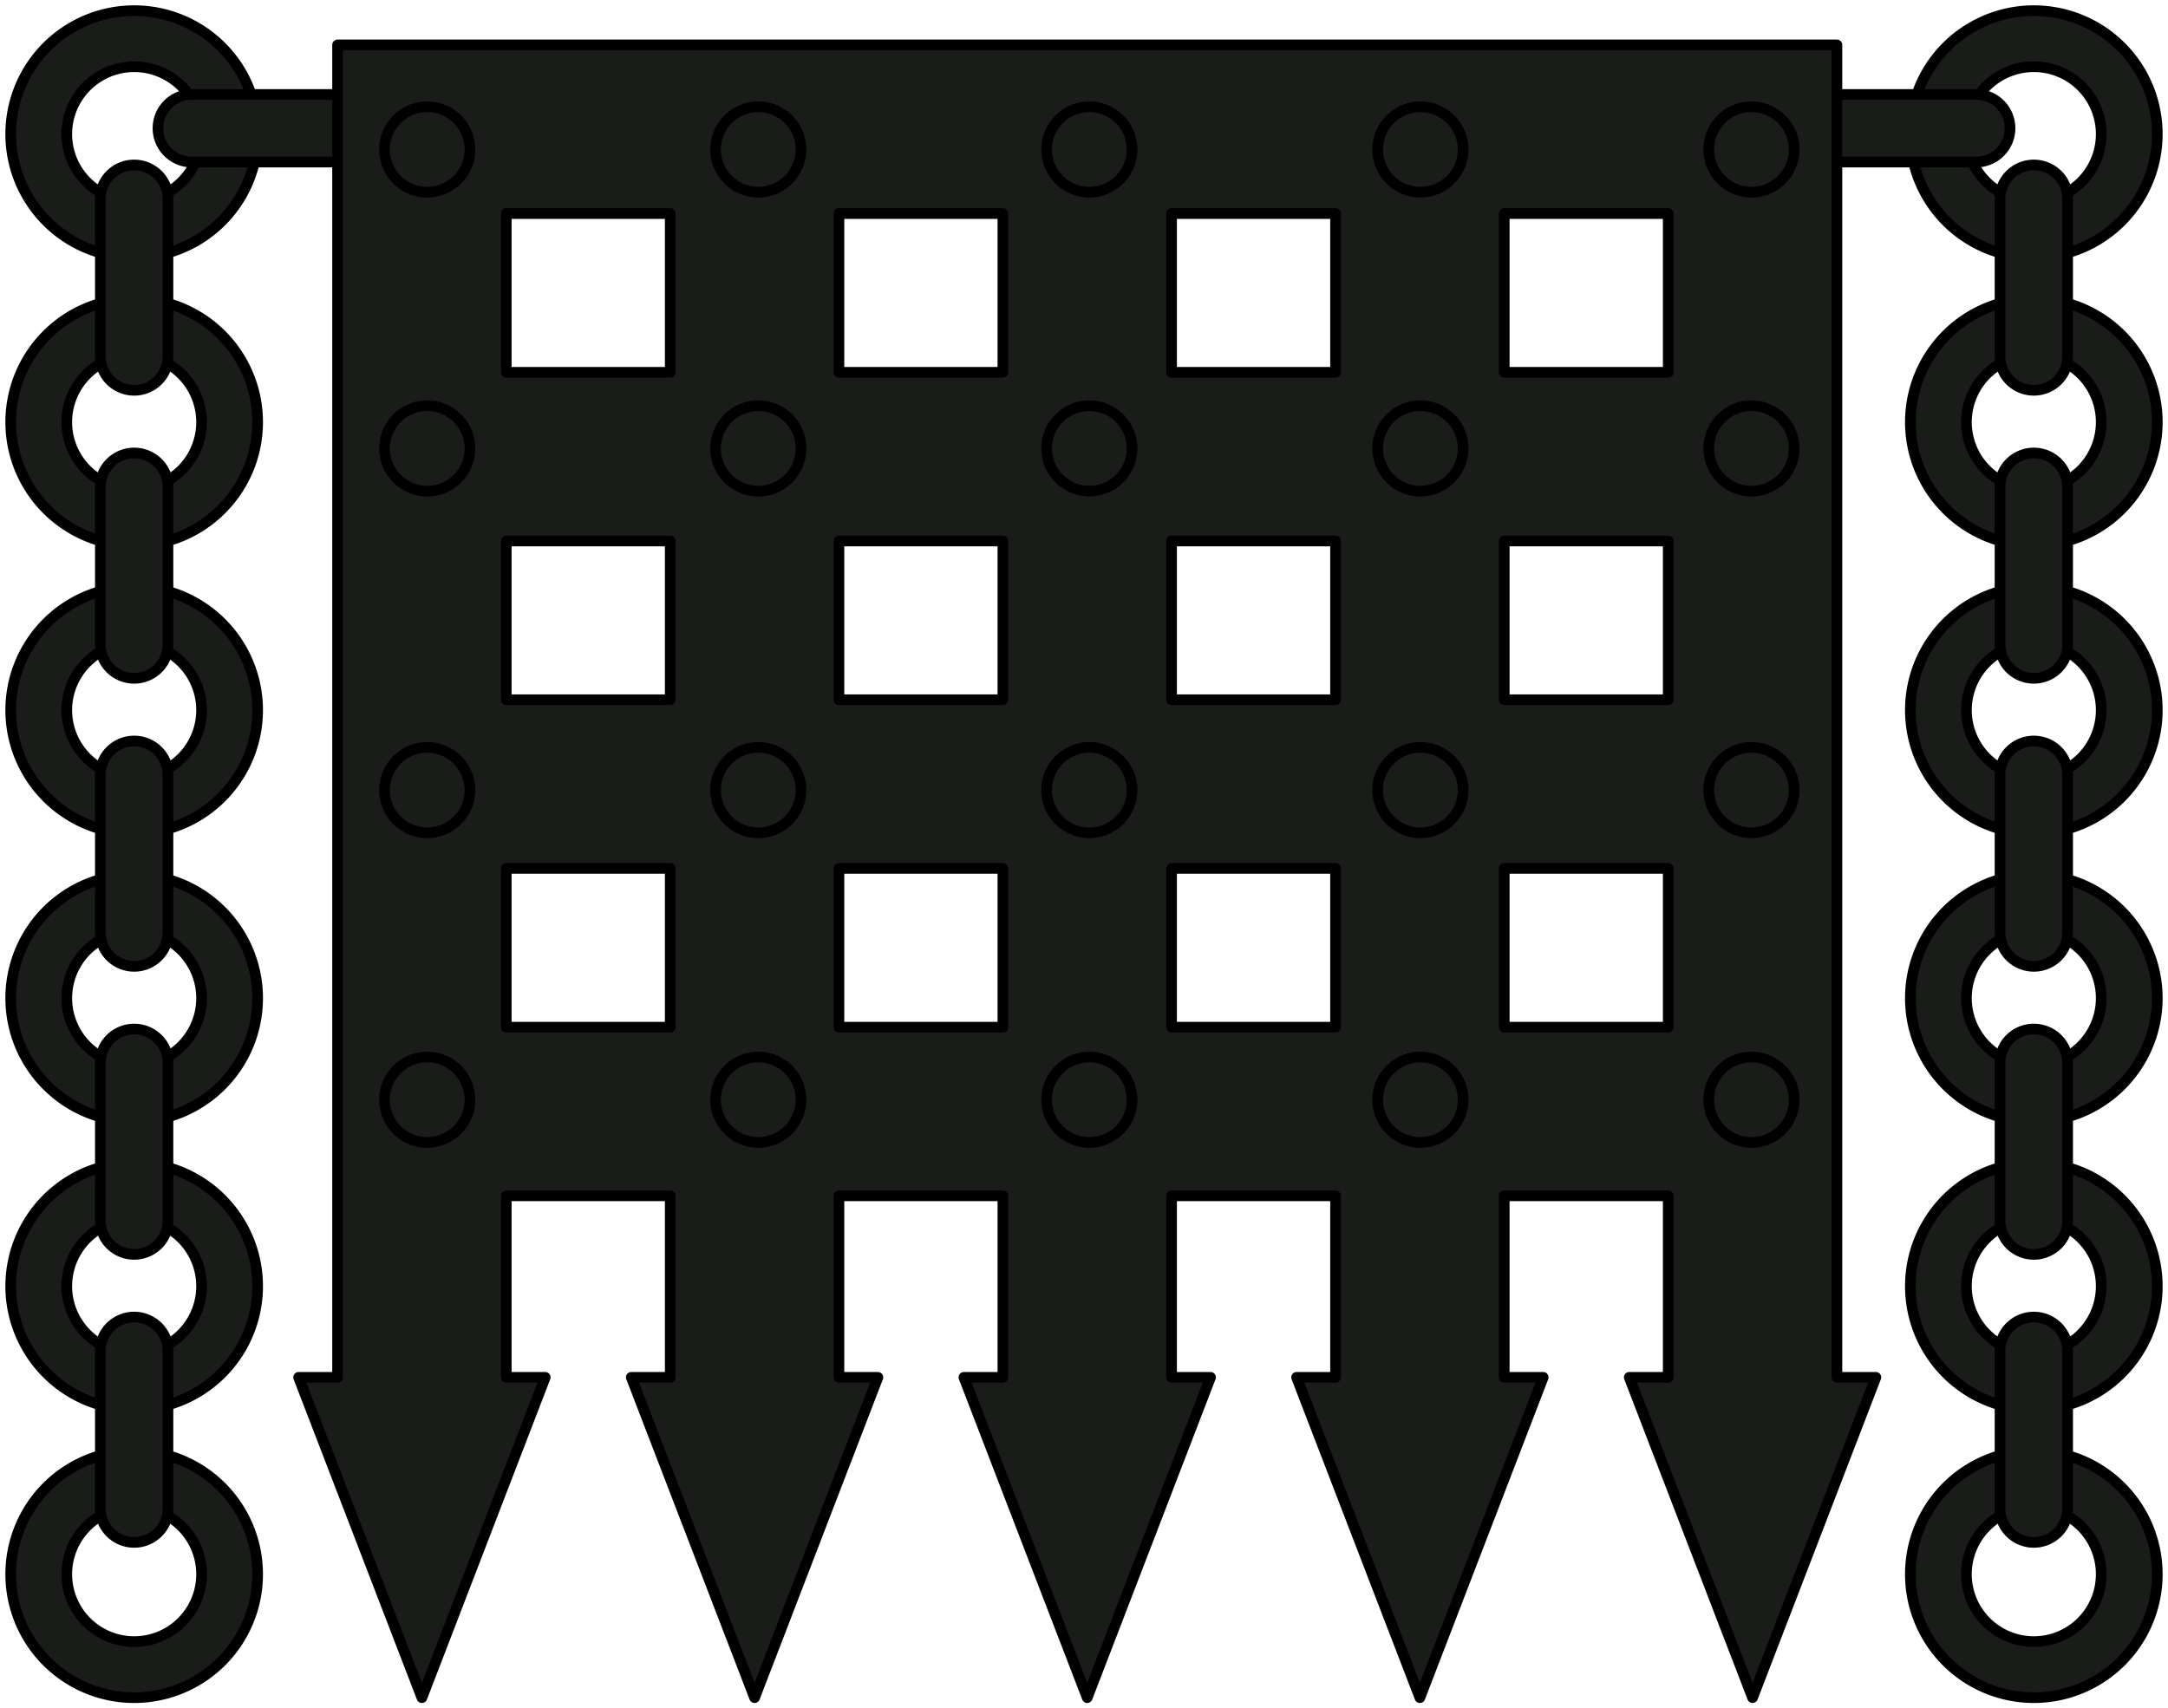 <?xml version="1.0" encoding="UTF-8" standalone="no"?>
<!-- Generated by Microsoft Visio 11.0, SVG Export, v1.0 Portcullis.svg Page-1 -->

<svg
   xmlns:v="http://schemas.microsoft.com/visio/2003/SVGExtensions/"
   xmlns:dc="http://purl.org/dc/elements/1.1/"
   xmlns:cc="http://creativecommons.org/ns#"
   xmlns:rdf="http://www.w3.org/1999/02/22-rdf-syntax-ns#"
   xmlns:svg="http://www.w3.org/2000/svg"
   xmlns="http://www.w3.org/2000/svg"
   xmlns:sodipodi="http://sodipodi.sourceforge.net/DTD/sodipodi-0.dtd"
   xmlns:inkscape="http://www.inkscape.org/namespaces/inkscape"
   width="6.344in"
   height="5in"
   viewBox="0 0 456.75 360"
   xml:space="preserve"
   color-interpolation-filters="sRGB"
   class="st2"
   id="svg2"
   version="1.1"
   inkscape:version="0.48.2 r9819"
   sodipodi:docname="Portcullis.svg"><defs
   id="defs266" /><sodipodi:namedview
   pagecolor="#ffffff"
   bordercolor="#666666"
   borderopacity="1"
   objecttolerance="10"
   gridtolerance="10"
   guidetolerance="10"
   inkscape:pageopacity="0"
   inkscape:pageshadow="2"
   inkscape:window-width="640"
   inkscape:window-height="480"
   id="namedview264"
   showgrid="false"
   inkscape:zoom="0.52444444"
   inkscape:cx="285.46875"
   inkscape:cy="225"
   inkscape:window-x="0"
   inkscape:window-y="0"
   inkscape:window-maximized="0"
   inkscape:current-layer="svg2" />
	<title
   id="title4">Portcullis</title>
	<v:documentProperties
   v:langID="1033"
   v:viewMarkup="false" />

	<style
   type="text/css"
   id="style6">
	
		.st1 {fill:#1a1c1a;stroke:#000000;stroke-linecap:round;stroke-linejoin:round;stroke-width:2.25}
		.st2 {fill:none;fill-rule:evenodd;font-size:12px;overflow:visible;stroke-linecap:square;stroke-miterlimit:3}
	
	</style>

	<g
   v:mID="0"
   v:index="1"
   v:groupContext="foregroundPage"
   id="g8">
		<title
   id="title10">Page-1</title>
		<v:pageProperties
   v:drawingScale="1"
   v:pageScale="1"
   v:drawingUnits="19"
   v:shadowOffsetX="9"
   v:shadowOffsetY="-9" />
		<g
   id="group1-1"
   transform="translate(2.25,-2.25)"
   v:mID="1"
   v:groupContext="group">
			<title
   id="title13">Portcullis</title>
			<g
   id="group2-2"
   v:mID="2"
   v:groupContext="group">
				<title
   id="title16">Sheet.2</title>
				<g
   id="group3-3"
   v:mID="3"
   v:groupContext="group">
					<title
   id="title19">Sheet.3</title>
					<g
   id="shape4-4"
   v:mID="4"
   v:groupContext="shape">
						<title
   id="title22">Sheet.4</title>
						<path
   d="M0 333.99 A26.009 26.009 -180 1 0 52.02 333.99 A26.009 26.009 -180 1 0 0 333.99 ZM11.81 333.99           A14.2 14.2 0 0 1 40.21 333.99 A14.2 14.2 0 1 1 11.81 333.99 Z"
   class="st1"
   id="path24" />
					</g>
					<g
   id="shape5-6"
   v:mID="5"
   v:groupContext="shape"
   transform="translate(0,-60.696)">
						<title
   id="title27">Sheet.5</title>
						<path
   d="M0 333.99 A26.009 26.009 -180 1 0 52.02 333.99 A26.009 26.009 -180 1 0 0 333.99 ZM11.81 333.99           A14.2 14.2 0 0 1 40.21 333.99 A14.2 14.2 0 1 1 11.81 333.99 Z"
   class="st1"
   id="path29" />
					</g>
					<g
   id="shape6-8"
   v:mID="6"
   v:groupContext="shape"
   transform="translate(378.889,279.801) rotate(90)">
						<title
   id="title32">Rounded rectangle.43</title>
						<v:userDefs>
							<v:ud
   v:nameU="visVersion"
   v:val="VT0(14):26" />
						</v:userDefs>
						<path
   d="M40.36 360 A7.12 7.12 -180 0 0 47.48 352.88 A7.12 7.12 -180 0 0 40.36 345.76 L7.12 345.76           A7.12 7.12 -180 0 0 -0 352.88 A7.12 7.12 -180 0 0 7.12 360 L40.36 360 Z"
   class="st1"
   id="path34" />
					</g>
					<g
   id="shape7-10"
   v:mID="7"
   v:groupContext="shape"
   transform="translate(0,-121.392)">
						<title
   id="title37">Sheet.7</title>
						<path
   d="M0 333.99 A26.009 26.009 -180 1 0 52.02 333.99 A26.009 26.009 -180 1 0 0 333.99 ZM11.81 333.99           A14.2 14.2 0 0 1 40.21 333.99 A14.2 14.2 0 1 1 11.81 333.99 Z"
   class="st1"
   id="path39" />
					</g>
					<g
   id="shape8-12"
   v:mID="8"
   v:groupContext="shape"
   transform="translate(378.889,219.105) rotate(90)">
						<title
   id="title42">Rounded rectangle.30</title>
						<v:userDefs>
							<v:ud
   v:nameU="visVersion"
   v:val="VT0(14):26" />
						</v:userDefs>
						<path
   d="M40.36 360 A7.12 7.12 -180 0 0 47.48 352.88 A7.12 7.12 -180 0 0 40.36 345.76 L7.12 345.76           A7.12 7.12 -180 0 0 -0 352.88 A7.12 7.12 -180 0 0 7.12 360 L40.36 360 Z"
   class="st1"
   id="path44" />
					</g>
					<g
   id="shape9-14"
   v:mID="9"
   v:groupContext="shape"
   transform="translate(0,-182.089)">
						<title
   id="title47">Sheet.9</title>
						<path
   d="M0 333.99 A26.009 26.009 -180 1 0 52.02 333.99 A26.009 26.009 -180 1 0 0 333.99 ZM11.81 333.99           A14.2 14.2 0 0 1 40.21 333.99 A14.2 14.2 0 1 1 11.81 333.99 Z"
   class="st1"
   id="path49" />
					</g>
					<g
   id="shape10-16"
   v:mID="10"
   v:groupContext="shape"
   transform="translate(378.889,158.408) rotate(90)">
						<title
   id="title52">Rounded rectangle.37</title>
						<v:userDefs>
							<v:ud
   v:nameU="visVersion"
   v:val="VT0(14):26" />
						</v:userDefs>
						<path
   d="M40.36 360 A7.12 7.12 -180 0 0 47.48 352.88 A7.12 7.12 -180 0 0 40.36 345.76 L7.12 345.76           A7.12 7.12 -180 0 0 -0 352.88 A7.12 7.12 -180 0 0 7.12 360 L40.36 360 Z"
   class="st1"
   id="path54" />
					</g>
					<g
   id="shape11-18"
   v:mID="11"
   v:groupContext="shape"
   transform="translate(0,-242.785)">
						<title
   id="title57">Sheet.11</title>
						<path
   d="M0 333.99 A26.009 26.009 -180 1 0 52.02 333.99 A26.009 26.009 -180 1 0 0 333.99 ZM11.81 333.99           A14.2 14.2 0 0 1 40.21 333.99 A14.2 14.2 0 1 1 11.81 333.99 Z"
   class="st1"
   id="path59" />
					</g>
					<g
   id="shape12-20"
   v:mID="12"
   v:groupContext="shape"
   transform="translate(378.889,97.712) rotate(90)">
						<title
   id="title62">Rounded rectangle.34</title>
						<v:userDefs>
							<v:ud
   v:nameU="visVersion"
   v:val="VT0(14):26" />
						</v:userDefs>
						<path
   d="M40.36 360 A7.12 7.12 -180 0 0 47.48 352.88 A7.12 7.12 -180 0 0 40.36 345.76 L7.12 345.76           A7.12 7.12 -180 0 0 -0 352.88 A7.12 7.12 -180 0 0 7.12 360 L40.36 360 Z"
   class="st1"
   id="path64" />
					</g>
					<g
   id="shape13-22"
   v:mID="13"
   v:groupContext="shape"
   transform="translate(0,-303.481)">
						<title
   id="title67">Sheet.13</title>
						<path
   d="M0 333.99 A26.009 26.009 -180 1 0 52.02 333.99 A26.009 26.009 -180 1 0 0 333.99 ZM11.81 333.99           A14.2 14.2 0 0 1 40.21 333.99 A14.2 14.2 0 1 1 11.81 333.99 Z"
   class="st1"
   id="path69" />
					</g>
					<g
   id="shape14-24"
   v:mID="14"
   v:groupContext="shape"
   transform="translate(378.889,37.016) rotate(90)">
						<title
   id="title72">Rounded rectangle.18</title>
						<v:userDefs>
							<v:ud
   v:nameU="visVersion"
   v:val="VT0(14):26" />
						</v:userDefs>
						<path
   d="M40.36 360 A7.12 7.12 -180 0 0 47.48 352.88 A7.12 7.12 -180 0 0 40.36 345.76 L7.12 345.76           A7.12 7.12 -180 0 0 -0 352.88 A7.12 7.12 -180 0 0 7.12 360 L40.36 360 Z"
   class="st1"
   id="path74" />
					</g>
					<g
   id="shape15-26"
   v:mID="15"
   v:groupContext="shape"
   transform="translate(31.025,-323.606)">
						<title
   id="title77">Rounded rectangle.69</title>
						<v:userDefs>
							<v:ud
   v:nameU="visVersion"
   v:val="VT0(14):26" />
						</v:userDefs>
						<path
   d="M58.94 360 A7.12 7.12 -180 0 0 66.06 352.88 A7.12 7.12 -180 0 0 58.94 345.76 L7.12 345.76           A7.12 7.12 -180 0 0 -0 352.88 A7.12 7.12 -180 0 0 7.12 360 L58.94 360 Z"
   class="st1"
   id="path79" />
					</g>
				</g>
				<g
   id="group16-28"
   transform="translate(452.25,0) scale(-1,1)"
   v:mID="16"
   v:groupContext="group">
					<title
   id="title82">Sheet.16</title>
					<g
   id="shape17-29"
   v:mID="17"
   v:groupContext="shape">
						<title
   id="title85">Sheet.17</title>
						<path
   d="M0 333.99 A26.009 26.009 -180 1 0 52.02 333.99 A26.009 26.009 -180 1 0 0 333.99 ZM11.81 333.99           A14.2 14.2 0 0 1 40.21 333.99 A14.2 14.2 0 1 1 11.81 333.99 Z"
   class="st1"
   id="path87" />
					</g>
					<g
   id="shape18-31"
   v:mID="18"
   v:groupContext="shape"
   transform="translate(0,-60.696)">
						<title
   id="title90">Sheet.18</title>
						<path
   d="M0 333.99 A26.009 26.009 -180 1 0 52.02 333.99 A26.009 26.009 -180 1 0 0 333.99 ZM11.81 333.99           A14.2 14.2 0 0 1 40.21 333.99 A14.2 14.2 0 1 1 11.81 333.99 Z"
   class="st1"
   id="path92" />
					</g>
					<g
   id="shape19-33"
   v:mID="19"
   v:groupContext="shape"
   transform="translate(378.889,279.801) rotate(90)">
						<title
   id="title95">Rounded rectangle.43</title>
						<v:userDefs>
							<v:ud
   v:nameU="visVersion"
   v:val="VT0(14):26" />
						</v:userDefs>
						<path
   d="M40.36 360 A7.12 7.12 -180 0 0 47.48 352.88 A7.12 7.12 -180 0 0 40.36 345.76 L7.12 345.76           A7.12 7.12 -180 0 0 -0 352.88 A7.12 7.12 -180 0 0 7.12 360 L40.36 360 Z"
   class="st1"
   id="path97" />
					</g>
					<g
   id="shape20-35"
   v:mID="20"
   v:groupContext="shape"
   transform="translate(0,-121.392)">
						<title
   id="title100">Sheet.20</title>
						<path
   d="M0 333.99 A26.009 26.009 -180 1 0 52.02 333.99 A26.009 26.009 -180 1 0 0 333.99 ZM11.81 333.99           A14.2 14.2 0 0 1 40.21 333.99 A14.2 14.2 0 1 1 11.81 333.99 Z"
   class="st1"
   id="path102" />
					</g>
					<g
   id="shape21-37"
   v:mID="21"
   v:groupContext="shape"
   transform="translate(378.889,219.105) rotate(90)">
						<title
   id="title105">Rounded rectangle.30</title>
						<v:userDefs>
							<v:ud
   v:nameU="visVersion"
   v:val="VT0(14):26" />
						</v:userDefs>
						<path
   d="M40.36 360 A7.12 7.12 -180 0 0 47.48 352.88 A7.12 7.12 -180 0 0 40.36 345.76 L7.12 345.76           A7.12 7.12 -180 0 0 -0 352.88 A7.12 7.12 -180 0 0 7.12 360 L40.36 360 Z"
   class="st1"
   id="path107" />
					</g>
					<g
   id="shape22-39"
   v:mID="22"
   v:groupContext="shape"
   transform="translate(0,-182.089)">
						<title
   id="title110">Sheet.22</title>
						<path
   d="M0 333.99 A26.009 26.009 -180 1 0 52.02 333.99 A26.009 26.009 -180 1 0 0 333.99 ZM11.81 333.99           A14.2 14.2 0 0 1 40.21 333.99 A14.2 14.2 0 1 1 11.81 333.99 Z"
   class="st1"
   id="path112" />
					</g>
					<g
   id="shape23-41"
   v:mID="23"
   v:groupContext="shape"
   transform="translate(378.889,158.408) rotate(90)">
						<title
   id="title115">Rounded rectangle.37</title>
						<v:userDefs>
							<v:ud
   v:nameU="visVersion"
   v:val="VT0(14):26" />
						</v:userDefs>
						<path
   d="M40.36 360 A7.12 7.12 -180 0 0 47.48 352.88 A7.12 7.12 -180 0 0 40.36 345.76 L7.12 345.76           A7.12 7.12 -180 0 0 -0 352.88 A7.12 7.12 -180 0 0 7.12 360 L40.36 360 Z"
   class="st1"
   id="path117" />
					</g>
					<g
   id="shape24-43"
   v:mID="24"
   v:groupContext="shape"
   transform="translate(0,-242.785)">
						<title
   id="title120">Sheet.24</title>
						<path
   d="M0 333.99 A26.009 26.009 -180 1 0 52.02 333.99 A26.009 26.009 -180 1 0 0 333.99 ZM11.81 333.99           A14.2 14.2 0 0 1 40.21 333.99 A14.2 14.2 0 1 1 11.81 333.99 Z"
   class="st1"
   id="path122" />
					</g>
					<g
   id="shape25-45"
   v:mID="25"
   v:groupContext="shape"
   transform="translate(378.889,97.712) rotate(90)">
						<title
   id="title125">Rounded rectangle.34</title>
						<v:userDefs>
							<v:ud
   v:nameU="visVersion"
   v:val="VT0(14):26" />
						</v:userDefs>
						<path
   d="M40.36 360 A7.12 7.12 -180 0 0 47.48 352.88 A7.12 7.12 -180 0 0 40.36 345.76 L7.12 345.76           A7.12 7.12 -180 0 0 -0 352.88 A7.12 7.12 -180 0 0 7.12 360 L40.36 360 Z"
   class="st1"
   id="path127" />
					</g>
					<g
   id="shape26-47"
   v:mID="26"
   v:groupContext="shape"
   transform="translate(0,-303.481)">
						<title
   id="title130">Sheet.26</title>
						<path
   d="M0 333.99 A26.009 26.009 -180 1 0 52.02 333.99 A26.009 26.009 -180 1 0 0 333.99 ZM11.81 333.99           A14.2 14.2 0 0 1 40.21 333.99 A14.2 14.2 0 1 1 11.81 333.99 Z"
   class="st1"
   id="path132" />
					</g>
					<g
   id="shape27-49"
   v:mID="27"
   v:groupContext="shape"
   transform="translate(378.889,37.016) rotate(90)">
						<title
   id="title135">Rounded rectangle.52</title>
						<v:userDefs>
							<v:ud
   v:nameU="visVersion"
   v:val="VT0(14):26" />
						</v:userDefs>
						<path
   d="M40.36 360 A7.12 7.12 -180 0 0 47.48 352.88 A7.12 7.12 -180 0 0 40.36 345.76 L7.12 345.76           A7.12 7.12 -180 0 0 -0 352.88 A7.12 7.12 -180 0 0 7.12 360 L40.36 360 Z"
   class="st1"
   id="path137" />
					</g>
					<g
   id="shape28-51"
   v:mID="28"
   v:groupContext="shape"
   transform="translate(31.025,-323.606)">
						<title
   id="title140">Rounded rectangle.69</title>
						<v:userDefs>
							<v:ud
   v:nameU="visVersion"
   v:val="VT0(14):26" />
						</v:userDefs>
						<path
   d="M58.94 360 A7.12 7.12 -180 0 0 66.06 352.88 A7.12 7.12 -180 0 0 58.94 345.76 L7.12 345.76           A7.12 7.12 -180 0 0 -0 352.88 A7.12 7.12 -180 0 0 7.12 360 L58.94 360 Z"
   class="st1"
   id="path142" />
					</g>
				</g>
			</g>
			<g
   id="shape29-53"
   v:mID="29"
   v:groupContext="shape"
   transform="translate(60.653,0)">
				<title
   id="title145">Sheet.29</title>
				<path
   d="M324.1 185.25 L324.1 149.71 L324.1 116.25 L324.1 80.71 L324.1 47.25 L324.1 11.71 L288.56 11.71 L254.01 11.71         L218.47 11.71 L183.92 11.71 L148.38 11.71 L113.84 11.71 L78.3 11.71 L43.75 11.71 L8.21 11.71 L8.21 47.25         L8.21 80.71 L8.21 116.25 L8.21 149.71 L8.21 185.25 L8.21 218.71 L8.21 254.25 L8.21 292.5 L0 292.5 L25.98         360 L51.96 292.5 L43.75 292.5 L43.75 254.25 L78.3 254.25 L78.3 292.5 L70.09 292.5 L96.07 360 L122.05         292.5 L113.84 292.5 L113.84 254.25 L148.38 254.25 L148.38 292.5 L140.17 292.5 L166.15 360 L192.13 292.5         L183.92 292.5 L183.92 254.25 L218.47 254.25 L218.47 292.5 L210.26 292.5 L236.24 360 L262.22 292.5 L254.01         292.5 L254.01 254.25 L288.56 254.25 L288.56 292.5 L280.35 292.5 L306.33 360 L332.31 292.5 L324.1 292.5         L324.1 254.25 L324.1 218.71 L324.1 185.25 ZM288.56 80.71 L254.01 80.71 L254.01 47.25 L288.56 47.25 L288.56         80.71 ZM288.56 149.71 L254.01 149.71 L254.01 116.25 L288.56 116.25 L288.56 149.71 ZM288.56 218.71 L254.01         218.71 L254.01 185.25 L288.56 185.25 L288.56 218.71 ZM218.47 80.71 L183.92 80.71 L183.92 47.25 L218.47         47.25 L218.47 80.71 ZM218.47 149.71 L183.92 149.71 L183.92 116.25 L218.47 116.25 L218.47 149.71 ZM218.47         218.71 L183.92 218.71 L183.92 185.25 L218.47 185.25 L218.47 218.71 ZM43.75 185.25 L78.3 185.25 L78.3         218.71 L43.75 218.71 L43.75 185.25 ZM43.75 116.25 L78.3 116.25 L78.3 149.71 L43.75 149.71 L43.75 116.25         ZM43.75 47.25 L78.3 47.25 L78.3 80.71 L43.75 80.71 L43.75 47.25 ZM148.38 80.71 L113.84 80.71 L113.84         47.25 L148.38 47.25 L148.38 80.71 ZM148.38 149.71 L113.84 149.71 L113.84 116.25 L148.38 116.25 L148.38         149.71 ZM148.38 218.71 L113.84 218.71 L113.84 185.25 L148.38 185.25 L148.38 218.71 Z"
   class="st1"
   id="path147" />
			</g>
			<g
   id="group30-55"
   transform="translate(78.75,-117)"
   v:mID="30"
   v:groupContext="group">
				<title
   id="title150">Sheet.30</title>
				<g
   id="group31-56"
   transform="translate(0,-200.25)"
   v:mID="31"
   v:groupContext="group">
					<title
   id="title153">Sheet.31</title>
					<g
   id="shape32-57"
   v:mID="32"
   v:groupContext="shape">
						<title
   id="title156">Circle.68</title>
						<v:userDefs>
							<v:ud
   v:nameU="visVersion"
   v:val="VT0(14):26" />
						</v:userDefs>
						<path
   d="M0 351 A9 9 0 0 1 18 351 A9 9 0 1 1 0 351 Z"
   class="st1"
   id="path158" />
					</g>
					<g
   id="shape33-59"
   v:mID="33"
   v:groupContext="shape"
   transform="translate(69.75,0)">
						<title
   id="title161">Circle.3</title>
						<v:userDefs>
							<v:ud
   v:nameU="visVersion"
   v:val="VT0(14):26" />
						</v:userDefs>
						<path
   d="M0 351 A9 9 0 0 1 18 351 A9 9 0 1 1 0 351 Z"
   class="st1"
   id="path163" />
					</g>
					<g
   id="shape34-61"
   v:mID="34"
   v:groupContext="shape"
   transform="translate(139.5,0)">
						<title
   id="title166">Circle.4</title>
						<v:userDefs>
							<v:ud
   v:nameU="visVersion"
   v:val="VT0(14):26" />
						</v:userDefs>
						<path
   d="M0 351 A9 9 0 0 1 18 351 A9 9 0 1 1 0 351 Z"
   class="st1"
   id="path168" />
					</g>
					<g
   id="shape35-63"
   v:mID="35"
   v:groupContext="shape"
   transform="translate(209.25,0)">
						<title
   id="title171">Circle.5</title>
						<v:userDefs>
							<v:ud
   v:nameU="visVersion"
   v:val="VT0(14):26" />
						</v:userDefs>
						<path
   d="M0 351 A9 9 0 0 1 18 351 A9 9 0 1 1 0 351 Z"
   class="st1"
   id="path173" />
					</g>
					<g
   id="shape36-65"
   v:mID="36"
   v:groupContext="shape"
   transform="translate(279,0)">
						<title
   id="title176">Circle.6</title>
						<v:userDefs>
							<v:ud
   v:nameU="visVersion"
   v:val="VT0(14):26" />
						</v:userDefs>
						<path
   d="M0 351 A9 9 0 0 1 18 351 A9 9 0 1 1 0 351 Z"
   class="st1"
   id="path178" />
					</g>
				</g>
				<g
   id="group37-67"
   transform="translate(0,-137.25)"
   v:mID="37"
   v:groupContext="group">
					<title
   id="title181">Sheet.37</title>
					<g
   id="shape38-68"
   v:mID="38"
   v:groupContext="shape">
						<title
   id="title184">Circle.68</title>
						<v:userDefs>
							<v:ud
   v:nameU="visVersion"
   v:val="VT0(14):26" />
						</v:userDefs>
						<path
   d="M0 351 A9 9 0 0 1 18 351 A9 9 0 1 1 0 351 Z"
   class="st1"
   id="path186" />
					</g>
					<g
   id="shape39-70"
   v:mID="39"
   v:groupContext="shape"
   transform="translate(69.75,0)">
						<title
   id="title189">Circle.3</title>
						<v:userDefs>
							<v:ud
   v:nameU="visVersion"
   v:val="VT0(14):26" />
						</v:userDefs>
						<path
   d="M0 351 A9 9 0 0 1 18 351 A9 9 0 1 1 0 351 Z"
   class="st1"
   id="path191" />
					</g>
					<g
   id="shape40-72"
   v:mID="40"
   v:groupContext="shape"
   transform="translate(139.5,0)">
						<title
   id="title194">Circle.4</title>
						<v:userDefs>
							<v:ud
   v:nameU="visVersion"
   v:val="VT0(14):26" />
						</v:userDefs>
						<path
   d="M0 351 A9 9 0 0 1 18 351 A9 9 0 1 1 0 351 Z"
   class="st1"
   id="path196" />
					</g>
					<g
   id="shape41-74"
   v:mID="41"
   v:groupContext="shape"
   transform="translate(209.25,0)">
						<title
   id="title199">Circle.5</title>
						<v:userDefs>
							<v:ud
   v:nameU="visVersion"
   v:val="VT0(14):26" />
						</v:userDefs>
						<path
   d="M0 351 A9 9 0 0 1 18 351 A9 9 0 1 1 0 351 Z"
   class="st1"
   id="path201" />
					</g>
					<g
   id="shape42-76"
   v:mID="42"
   v:groupContext="shape"
   transform="translate(279,0)">
						<title
   id="title204">Circle.6</title>
						<v:userDefs>
							<v:ud
   v:nameU="visVersion"
   v:val="VT0(14):26" />
						</v:userDefs>
						<path
   d="M0 351 A9 9 0 0 1 18 351 A9 9 0 1 1 0 351 Z"
   class="st1"
   id="path206" />
					</g>
				</g>
				<g
   id="group43-78"
   transform="translate(0,-65.25)"
   v:mID="43"
   v:groupContext="group">
					<title
   id="title209">Sheet.43</title>
					<g
   id="shape44-79"
   v:mID="44"
   v:groupContext="shape">
						<title
   id="title212">Circle.68</title>
						<v:userDefs>
							<v:ud
   v:nameU="visVersion"
   v:val="VT0(14):26" />
						</v:userDefs>
						<path
   d="M0 351 A9 9 0 0 1 18 351 A9 9 0 1 1 0 351 Z"
   class="st1"
   id="path214" />
					</g>
					<g
   id="shape45-81"
   v:mID="45"
   v:groupContext="shape"
   transform="translate(69.75,0)">
						<title
   id="title217">Circle.3</title>
						<v:userDefs>
							<v:ud
   v:nameU="visVersion"
   v:val="VT0(14):26" />
						</v:userDefs>
						<path
   d="M0 351 A9 9 0 0 1 18 351 A9 9 0 1 1 0 351 Z"
   class="st1"
   id="path219" />
					</g>
					<g
   id="shape46-83"
   v:mID="46"
   v:groupContext="shape"
   transform="translate(139.5,0)">
						<title
   id="title222">Circle.4</title>
						<v:userDefs>
							<v:ud
   v:nameU="visVersion"
   v:val="VT0(14):26" />
						</v:userDefs>
						<path
   d="M0 351 A9 9 0 0 1 18 351 A9 9 0 1 1 0 351 Z"
   class="st1"
   id="path224" />
					</g>
					<g
   id="shape47-85"
   v:mID="47"
   v:groupContext="shape"
   transform="translate(209.25,0)">
						<title
   id="title227">Circle.5</title>
						<v:userDefs>
							<v:ud
   v:nameU="visVersion"
   v:val="VT0(14):26" />
						</v:userDefs>
						<path
   d="M0 351 A9 9 0 0 1 18 351 A9 9 0 1 1 0 351 Z"
   class="st1"
   id="path229" />
					</g>
					<g
   id="shape48-87"
   v:mID="48"
   v:groupContext="shape"
   transform="translate(279,0)">
						<title
   id="title232">Circle.6</title>
						<v:userDefs>
							<v:ud
   v:nameU="visVersion"
   v:val="VT0(14):26" />
						</v:userDefs>
						<path
   d="M0 351 A9 9 0 0 1 18 351 A9 9 0 1 1 0 351 Z"
   class="st1"
   id="path234" />
					</g>
				</g>
				<g
   id="group49-89"
   v:mID="49"
   v:groupContext="group">
					<title
   id="title237">Sheet.49</title>
					<g
   id="shape50-90"
   v:mID="50"
   v:groupContext="shape">
						<title
   id="title240">Circle.68</title>
						<v:userDefs>
							<v:ud
   v:nameU="visVersion"
   v:val="VT0(14):26" />
						</v:userDefs>
						<path
   d="M0 351 A9 9 0 0 1 18 351 A9 9 0 1 1 0 351 Z"
   class="st1"
   id="path242" />
					</g>
					<g
   id="shape51-92"
   v:mID="51"
   v:groupContext="shape"
   transform="translate(69.75,0)">
						<title
   id="title245">Circle.3</title>
						<v:userDefs>
							<v:ud
   v:nameU="visVersion"
   v:val="VT0(14):26" />
						</v:userDefs>
						<path
   d="M0 351 A9 9 0 0 1 18 351 A9 9 0 1 1 0 351 Z"
   class="st1"
   id="path247" />
					</g>
					<g
   id="shape52-94"
   v:mID="52"
   v:groupContext="shape"
   transform="translate(139.5,0)">
						<title
   id="title250">Circle.4</title>
						<v:userDefs>
							<v:ud
   v:nameU="visVersion"
   v:val="VT0(14):26" />
						</v:userDefs>
						<path
   d="M0 351 A9 9 0 0 1 18 351 A9 9 0 1 1 0 351 Z"
   class="st1"
   id="path252" />
					</g>
					<g
   id="shape53-96"
   v:mID="53"
   v:groupContext="shape"
   transform="translate(209.25,0)">
						<title
   id="title255">Circle.5</title>
						<v:userDefs>
							<v:ud
   v:nameU="visVersion"
   v:val="VT0(14):26" />
						</v:userDefs>
						<path
   d="M0 351 A9 9 0 0 1 18 351 A9 9 0 1 1 0 351 Z"
   class="st1"
   id="path257" />
					</g>
					<g
   id="shape54-98"
   v:mID="54"
   v:groupContext="shape"
   transform="translate(279,0)">
						<title
   id="title260">Circle.6</title>
						<v:userDefs>
							<v:ud
   v:nameU="visVersion"
   v:val="VT0(14):26" />
						</v:userDefs>
						<path
   d="M0 351 A9 9 0 0 1 18 351 A9 9 0 1 1 0 351 Z"
   class="st1"
   id="path262" />
					</g>
				</g>
			</g>
		</g>
	</g>
</svg>
